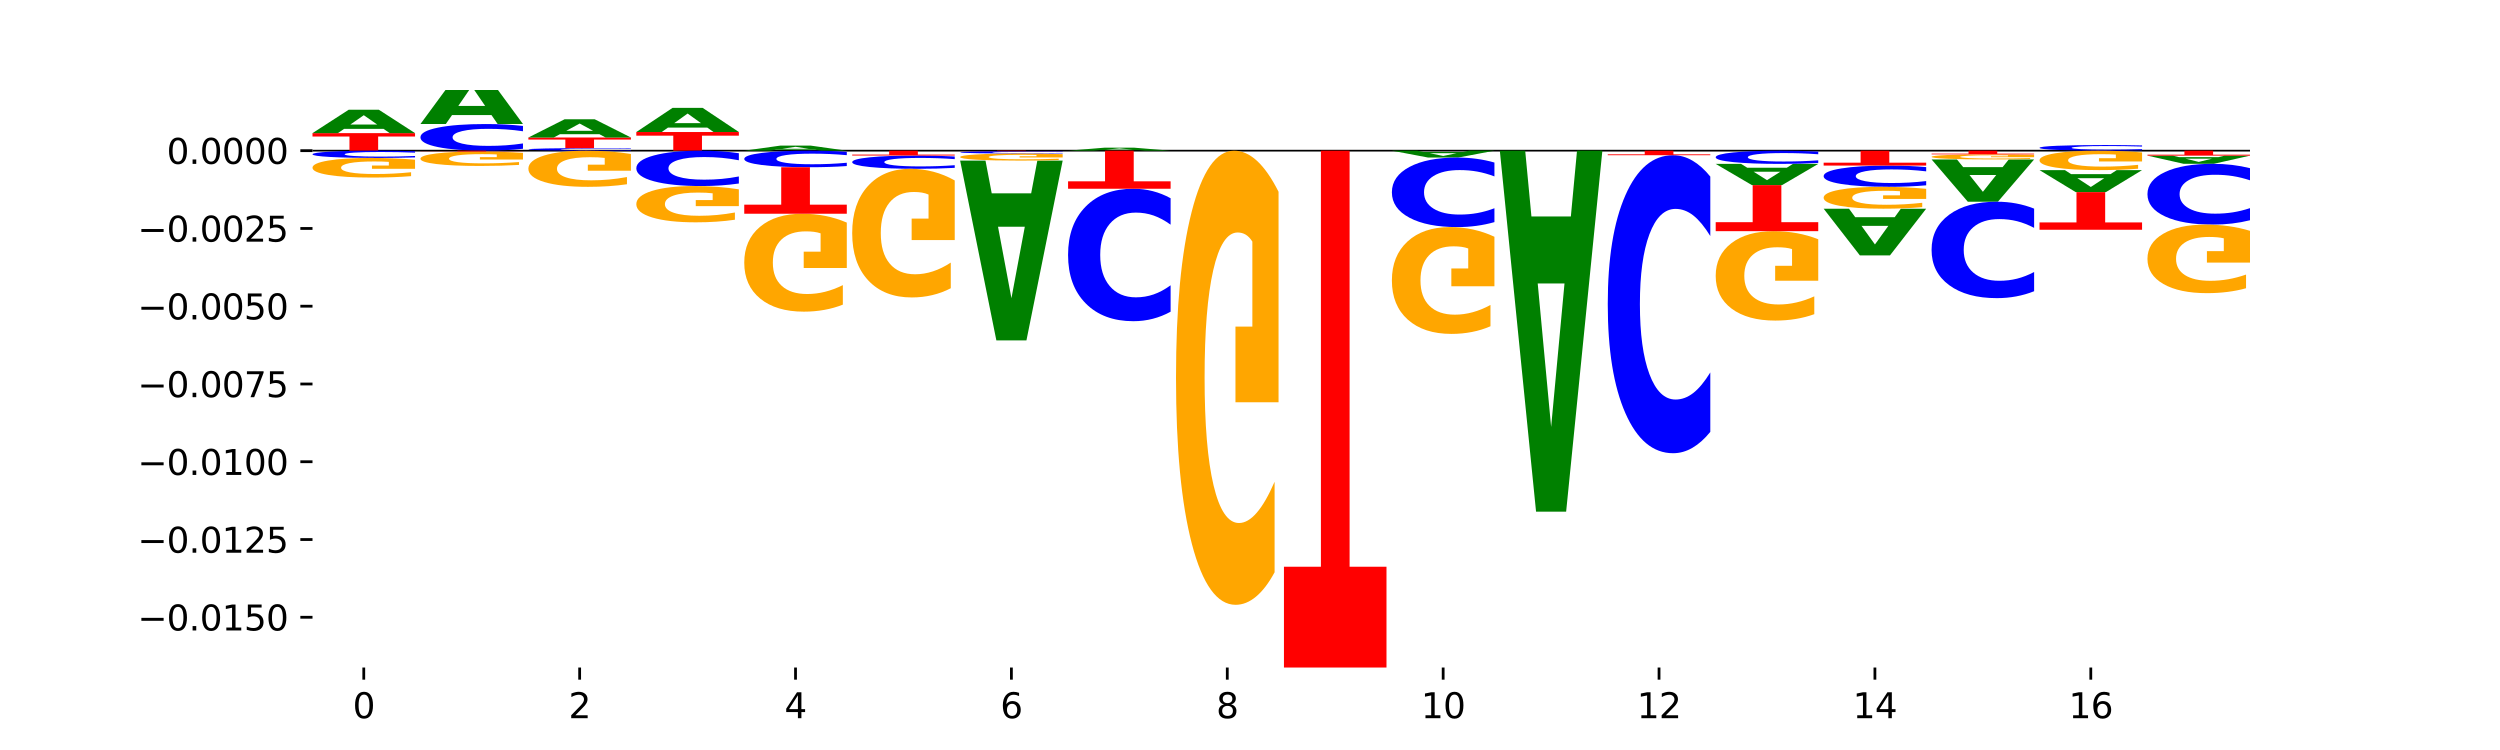 <?xml version="1.0" encoding="utf-8" standalone="no"?>
<!DOCTYPE svg PUBLIC "-//W3C//DTD SVG 1.1//EN"
  "http://www.w3.org/Graphics/SVG/1.1/DTD/svg11.dtd">
<svg xmlns:xlink="http://www.w3.org/1999/xlink" width="720pt" height="216pt" viewBox="0 0 720 216" xmlns="http://www.w3.org/2000/svg" version="1.1">
 <defs>
  <style type="text/css">*{stroke-linejoin: round; stroke-linecap: butt}</style>
 </defs>
 <g id="figure_1">
  <g id="patch_1">
   <path d="M 0 216 
L 720 216 
L 720 0 
L 0 0 
z
" style="fill: #ffffff"/>
  </g>
  <g id="axes_1">
   <g id="patch_2">
    <path d="M 90 192.24 
L 648 192.24 
L 648 25.92 
L 90 25.92 
z
" style="fill: #ffffff"/>
   </g>
   <g id="line2d_1">
    <path d="M 90 43.397 
L 648 43.397 
" clip-path="url(#p823f6665b6)" style="fill: none; stroke: #000000; stroke-width: 0.5; stroke-linecap: square"/>
   </g>
   <g id="patch_3">
    <path d="M 90 38.339 
L 119.532 38.339 
L 119.532 39.326 
L 108.907 39.326 
L 108.907 43.397 
L 100.645 43.397 
L 100.645 39.326 
L 90 39.326 
L 90 38.339 
z
" clip-path="url(#p823f6665b6)" style="fill: #ff0000"/>
   </g>
   <g id="patch_4">
    <path d="M 110.457 37.111 
L 99.099 37.111 
L 97.306 38.339 
L 90 38.339 
L 100.434 31.598 
L 109.098 31.598 
L 119.532 38.339 
L 112.232 38.339 
L 110.457 37.111 
z
M 100.911 35.86 
L 108.627 35.86 
L 104.775 33.179 
L 100.911 35.86 
z
" clip-path="url(#p823f6665b6)" style="fill: #008000"/>
   </g>
   <g id="patch_5">
    <path d="M 150.618 42.847 
Q 148.148 43.12 145.477 43.258 
Q 142.806 43.397 139.896 43.397 
Q 131.221 43.397 126.153 42.363 
Q 121.086 41.33 121.086 39.562 
Q 121.086 37.787 126.153 36.755 
Q 131.221 35.721 139.896 35.721 
Q 142.806 35.721 145.477 35.861 
Q 148.148 35.999 150.618 36.272 
L 150.618 37.802 
Q 148.126 37.44 145.708 37.272 
Q 143.289 37.104 140.618 37.104 
Q 135.826 37.104 133.081 37.759 
Q 130.343 38.412 130.343 39.562 
Q 130.343 40.707 133.081 41.361 
Q 135.826 42.015 140.618 42.015 
Q 143.289 42.015 145.708 41.847 
Q 148.126 41.677 150.618 41.315 
L 150.618 42.847 
z
" clip-path="url(#p823f6665b6)" style="fill: #0000ff"/>
   </g>
   <g id="patch_6">
    <path d="M 141.543 33.135 
L 130.186 33.135 
L 128.392 35.721 
L 121.086 35.721 
L 131.52 21.523 
L 140.185 21.523 
L 150.618 35.721 
L 143.318 35.721 
L 141.543 33.135 
z
M 131.997 30.5 
L 139.714 30.5 
L 135.861 24.852 
L 131.997 30.5 
z
" clip-path="url(#p823f6665b6)" style="fill: #008000"/>
   </g>
   <g id="patch_7">
    <path d="M 181.705 43.344 
Q 179.234 43.371 176.563 43.384 
Q 173.892 43.397 170.983 43.397 
Q 162.307 43.397 157.24 43.298 
Q 152.173 43.199 152.173 43.029 
Q 152.173 42.859 157.24 42.76 
Q 162.307 42.661 170.983 42.661 
Q 173.892 42.661 176.563 42.674 
Q 179.234 42.687 181.705 42.714 
L 181.705 42.86 
Q 179.212 42.826 176.794 42.81 
Q 174.376 42.793 171.704 42.793 
Q 166.913 42.793 164.167 42.856 
Q 161.429 42.919 161.429 43.029 
Q 161.429 43.139 164.167 43.202 
Q 166.913 43.265 171.704 43.265 
Q 174.376 43.265 176.794 43.248 
Q 179.212 43.232 181.705 43.197 
L 181.705 43.344 
z
" clip-path="url(#p823f6665b6)" style="fill: #0000ff"/>
   </g>
   <g id="patch_8">
    <path d="M 152.173 39.602 
L 181.705 39.602 
L 181.705 40.199 
L 171.08 40.199 
L 171.08 42.661 
L 162.818 42.661 
L 162.818 40.199 
L 152.173 40.199 
L 152.173 39.602 
z
" clip-path="url(#p823f6665b6)" style="fill: #ff0000"/>
   </g>
   <g id="patch_9">
    <path d="M 172.63 38.645 
L 161.272 38.645 
L 159.479 39.602 
L 152.173 39.602 
L 162.606 34.348 
L 171.271 34.348 
L 181.705 39.602 
L 174.405 39.602 
L 172.63 38.645 
z
M 163.083 37.67 
L 170.8 37.67 
L 166.948 35.58 
L 163.083 37.67 
z
" clip-path="url(#p823f6665b6)" style="fill: #008000"/>
   </g>
   <g id="patch_10">
    <path d="M 183.259 38.025 
L 212.791 38.025 
L 212.791 39.073 
L 202.166 39.073 
L 202.166 43.397 
L 193.904 43.397 
L 193.904 39.073 
L 183.259 39.073 
L 183.259 38.025 
z
" clip-path="url(#p823f6665b6)" style="fill: #ff0000"/>
   </g>
   <g id="patch_11">
    <path d="M 203.716 36.758 
L 192.358 36.758 
L 190.565 38.025 
L 183.259 38.025 
L 193.693 31.067 
L 202.357 31.067 
L 212.791 38.025 
L 205.491 38.025 
L 203.716 36.758 
z
M 194.17 35.466 
L 201.886 35.466 
L 198.034 32.698 
L 194.17 35.466 
z
" clip-path="url(#p823f6665b6)" style="fill: #008000"/>
   </g>
   <g id="patch_12">
    <path d="M 234.802 43.13 
L 223.445 43.13 
L 221.651 43.397 
L 214.345 43.397 
L 224.779 41.931 
L 233.444 41.931 
L 243.877 43.397 
L 236.577 43.397 
L 234.802 43.13 
z
M 225.256 42.858 
L 232.973 42.858 
L 229.12 42.275 
L 225.256 42.858 
z
" clip-path="url(#p823f6665b6)" style="fill: #008000"/>
   </g>
   <g id="patch_13">
    <path d="M 328.061 43.24 
L 316.704 43.24 
L 314.91 43.397 
L 307.604 43.397 
L 318.038 42.536 
L 326.703 42.536 
L 337.136 43.397 
L 329.837 43.397 
L 328.061 43.24 
z
M 318.515 43.081 
L 326.232 43.081 
L 322.38 42.738 
L 318.515 43.081 
z
" clip-path="url(#p823f6665b6)" style="fill: #008000"/>
   </g>
   <g id="patch_14">
    <path d="M 616.914 43.28 
Q 614.443 43.338 611.772 43.368 
Q 609.101 43.397 606.192 43.397 
Q 597.516 43.397 592.449 43.177 
Q 587.382 42.957 587.382 42.581 
Q 587.382 42.204 592.449 41.984 
Q 597.516 41.764 606.192 41.764 
Q 609.101 41.764 611.772 41.794 
Q 614.443 41.823 616.914 41.881 
L 616.914 42.207 
Q 614.421 42.13 612.003 42.094 
Q 609.585 42.058 606.913 42.058 
Q 602.122 42.058 599.376 42.197 
Q 596.638 42.336 596.638 42.581 
Q 596.638 42.825 599.376 42.964 
Q 602.122 43.103 606.913 43.103 
Q 609.585 43.103 612.003 43.067 
Q 614.421 43.031 616.914 42.954 
L 616.914 43.28 
z
" clip-path="url(#p823f6665b6)" style="fill: #0000ff"/>
   </g>
   <g id="patch_15">
    <path d="M 119.532 43.547 
Q 117.062 43.473 114.391 43.435 
Q 111.719 43.397 108.81 43.397 
Q 100.134 43.397 95.067 43.679 
Q 90 43.96 90 44.441 
Q 90 44.924 95.067 45.205 
Q 100.134 45.486 108.81 45.486 
Q 111.719 45.486 114.391 45.448 
Q 117.062 45.411 119.532 45.337 
L 119.532 44.92 
Q 117.039 45.019 114.621 45.064 
Q 112.203 45.11 109.532 45.11 
Q 104.74 45.11 101.994 44.932 
Q 99.256 44.754 99.256 44.441 
Q 99.256 44.13 101.994 43.951 
Q 104.74 43.774 109.532 43.774 
Q 112.203 43.774 114.621 43.819 
Q 117.039 43.865 119.532 43.964 
L 119.532 43.547 
z
" clip-path="url(#p823f6665b6)" style="fill: #0000ff"/>
   </g>
   <g id="patch_16">
    <path d="M 119.532 45.998 
Q 116.554 45.742 113.35 45.614 
Q 110.147 45.486 106.732 45.486 
Q 99.014 45.486 94.507 46.247 
Q 90 47.008 90 48.31 
Q 90 49.627 94.587 50.382 
Q 99.18 51.137 107.169 51.137 
Q 110.246 51.137 113.066 51.034 
Q 115.892 50.933 118.394 50.732 
L 118.394 49.606 
Q 115.812 49.864 113.258 49.991 
Q 110.703 50.119 108.135 50.119 
Q 103.383 50.119 100.808 49.65 
Q 98.233 49.182 98.233 48.31 
Q 98.233 47.446 100.715 46.975 
Q 103.197 46.504 107.764 46.504 
Q 109.009 46.504 110.074 46.531 
Q 111.14 46.559 111.987 46.617 
L 111.987 47.675 
L 107.122 47.675 
L 107.122 48.617 
L 119.532 48.617 
L 119.532 45.998 
z
" clip-path="url(#p823f6665b6)" style="fill: #ffa600"/>
   </g>
   <g id="patch_17">
    <path d="M 150.618 44.025 
Q 147.64 43.837 144.437 43.743 
Q 141.233 43.65 137.818 43.65 
Q 130.101 43.65 125.594 44.208 
Q 121.086 44.766 121.086 45.721 
Q 121.086 46.686 125.673 47.24 
Q 130.266 47.794 138.255 47.794 
Q 141.333 47.794 144.152 47.719 
Q 146.978 47.644 149.48 47.497 
L 149.48 46.671 
Q 146.899 46.86 144.344 46.953 
Q 141.789 47.047 139.221 47.047 
Q 134.469 47.047 131.894 46.703 
Q 129.32 46.36 129.32 45.721 
Q 129.32 45.087 131.802 44.741 
Q 134.284 44.396 138.851 44.396 
Q 140.095 44.396 141.16 44.416 
Q 142.226 44.436 143.073 44.479 
L 143.073 45.255 
L 138.209 45.255 
L 138.209 45.946 
L 150.618 45.946 
L 150.618 44.025 
z
" clip-path="url(#p823f6665b6)" style="fill: #ffa600"/>
   </g>
   <g id="patch_18">
    <path d="M 121.086 43.65 
L 150.618 43.65 
L 150.618 43.6 
L 139.994 43.6 
L 139.994 43.397 
L 131.732 43.397 
L 131.732 43.6 
L 121.086 43.6 
L 121.086 43.65 
z
" clip-path="url(#p823f6665b6)" style="fill: #ff0000"/>
   </g>
   <g id="patch_19">
    <path d="M 181.705 44.339 
Q 178.726 43.868 175.523 43.632 
Q 172.32 43.397 168.904 43.397 
Q 161.187 43.397 156.68 44.8 
Q 152.173 46.202 152.173 48.601 
Q 152.173 51.027 156.759 52.419 
Q 161.353 53.811 169.341 53.811 
Q 172.419 53.811 175.238 53.622 
Q 178.065 53.435 180.566 53.065 
L 180.566 50.989 
Q 177.985 51.464 175.43 51.699 
Q 172.876 51.935 170.308 51.935 
Q 165.555 51.935 162.981 51.071 
Q 160.406 50.208 160.406 48.601 
Q 160.406 47.009 162.888 46.14 
Q 165.37 45.273 169.937 45.273 
Q 171.181 45.273 172.247 45.323 
Q 173.312 45.374 174.16 45.482 
L 174.16 47.431 
L 169.295 47.431 
L 169.295 49.167 
L 181.705 49.167 
L 181.705 44.339 
z
" clip-path="url(#p823f6665b6)" style="fill: #ffa600"/>
   </g>
   <g id="patch_20">
    <path d="M 212.791 44.127 
Q 210.321 43.765 207.65 43.582 
Q 204.978 43.397 202.069 43.397 
Q 193.393 43.397 188.326 44.769 
Q 183.259 46.14 183.259 48.486 
Q 183.259 50.839 188.326 52.209 
Q 193.393 53.58 202.069 53.58 
Q 204.978 53.58 207.65 53.395 
Q 210.321 53.212 212.791 52.85 
L 212.791 50.82 
Q 210.298 51.3 207.88 51.523 
Q 205.462 51.746 202.791 51.746 
Q 197.999 51.746 195.253 50.877 
Q 192.515 50.011 192.515 48.486 
Q 192.515 46.967 195.253 46.098 
Q 197.999 45.232 202.791 45.232 
Q 205.462 45.232 207.88 45.454 
Q 210.298 45.68 212.791 46.159 
L 212.791 44.127 
z
" clip-path="url(#p823f6665b6)" style="fill: #0000ff"/>
   </g>
   <g id="patch_21">
    <path d="M 212.791 54.526 
Q 209.813 54.053 206.609 53.816 
Q 203.406 53.58 199.991 53.58 
Q 192.274 53.58 187.766 54.988 
Q 183.259 56.395 183.259 58.802 
Q 183.259 61.237 187.846 62.634 
Q 192.439 64.031 200.428 64.031 
Q 203.505 64.031 206.325 63.841 
Q 209.151 63.653 211.653 63.282 
L 211.653 61.199 
Q 209.071 61.676 206.517 61.911 
Q 203.962 62.148 201.394 62.148 
Q 196.642 62.148 194.067 61.281 
Q 191.493 60.415 191.493 58.802 
Q 191.493 57.205 193.975 56.333 
Q 196.456 55.463 201.023 55.463 
Q 202.268 55.463 203.333 55.512 
Q 204.399 55.564 205.246 55.672 
L 205.246 57.628 
L 200.381 57.628 
L 200.381 59.37 
L 212.791 59.37 
L 212.791 54.526 
z
" clip-path="url(#p823f6665b6)" style="fill: #ffa600"/>
   </g>
   <g id="patch_22">
    <path d="M 243.877 43.739 
Q 241.407 43.57 238.736 43.484 
Q 236.065 43.397 233.155 43.397 
Q 224.48 43.397 219.413 44.039 
Q 214.345 44.682 214.345 45.78 
Q 214.345 46.882 219.413 47.523 
Q 224.48 48.165 233.155 48.165 
Q 236.065 48.165 238.736 48.078 
Q 241.407 47.993 243.877 47.823 
L 243.877 46.873 
Q 241.385 47.097 238.967 47.202 
Q 236.548 47.306 233.877 47.306 
Q 229.085 47.306 226.34 46.899 
Q 223.602 46.494 223.602 45.78 
Q 223.602 45.069 226.34 44.662 
Q 229.085 44.256 233.877 44.256 
Q 236.548 44.256 238.967 44.36 
Q 241.385 44.466 243.877 44.69 
L 243.877 43.739 
z
" clip-path="url(#p823f6665b6)" style="fill: #0000ff"/>
   </g>
   <g id="patch_23">
    <path d="M 243.877 64.106 
Q 240.899 62.83 237.696 62.189 
Q 234.492 61.554 231.077 61.554 
Q 223.36 61.554 218.853 65.352 
Q 214.345 69.151 214.345 75.647 
Q 214.345 82.218 218.932 85.988 
Q 223.525 89.757 231.514 89.757 
Q 234.592 89.757 237.411 89.244 
Q 240.237 88.737 242.739 87.735 
L 242.739 82.113 
Q 240.158 83.401 237.603 84.036 
Q 235.048 84.677 232.48 84.677 
Q 227.728 84.677 225.154 82.335 
Q 222.579 79.999 222.579 75.647 
Q 222.579 71.335 225.061 68.982 
Q 227.543 66.634 232.11 66.634 
Q 233.354 66.634 234.42 66.768 
Q 235.485 66.908 236.332 67.199 
L 236.332 72.477 
L 231.468 72.477 
L 231.468 77.179 
L 243.877 77.179 
L 243.877 64.106 
z
" clip-path="url(#p823f6665b6)" style="fill: #ffa600"/>
   </g>
   <g id="patch_24">
    <path d="M 214.345 61.554 
L 243.877 61.554 
L 243.877 58.943 
L 233.253 58.943 
L 233.253 48.165 
L 224.991 48.165 
L 224.991 58.943 
L 214.345 58.943 
L 214.345 61.554 
z
" clip-path="url(#p823f6665b6)" style="fill: #ff0000"/>
   </g>
   <g id="patch_25">
    <path d="M 274.964 45.067 
Q 272.493 44.931 269.822 44.863 
Q 267.151 44.793 264.242 44.793 
Q 255.566 44.793 250.499 45.308 
Q 245.432 45.823 245.432 46.704 
Q 245.432 47.587 250.499 48.101 
Q 255.566 48.616 264.242 48.616 
Q 267.151 48.616 269.822 48.547 
Q 272.493 48.478 274.964 48.342 
L 274.964 47.58 
Q 272.471 47.76 270.053 47.844 
Q 267.635 47.928 264.964 47.928 
Q 260.172 47.928 257.426 47.602 
Q 254.688 47.276 254.688 46.704 
Q 254.688 46.133 257.426 45.807 
Q 260.172 45.482 264.964 45.482 
Q 267.635 45.482 270.053 45.566 
Q 272.471 45.65 274.964 45.83 
L 274.964 45.067 
z
" clip-path="url(#p823f6665b6)" style="fill: #0000ff"/>
   </g>
   <g id="patch_26">
    <path d="M 274.964 51.969 
Q 271.985 50.292 268.782 49.451 
Q 265.579 48.616 262.163 48.616 
Q 254.446 48.616 249.939 53.606 
Q 245.432 58.596 245.432 67.13 
Q 245.432 75.763 250.018 80.714 
Q 254.612 85.666 262.6 85.666 
Q 265.678 85.666 268.497 84.992 
Q 271.324 84.327 273.825 83.01 
L 273.825 75.625 
Q 271.244 77.316 268.689 78.15 
Q 266.135 78.992 263.567 78.992 
Q 258.814 78.992 256.24 75.916 
Q 253.665 72.847 253.665 67.13 
Q 253.665 61.466 256.147 58.374 
Q 258.629 55.29 263.196 55.29 
Q 264.44 55.29 265.506 55.466 
Q 266.571 55.65 267.419 56.032 
L 267.419 62.966 
L 262.554 62.966 
L 262.554 69.142 
L 274.964 69.142 
L 274.964 51.969 
z
" clip-path="url(#p823f6665b6)" style="fill: #ffa600"/>
   </g>
   <g id="patch_27">
    <path d="M 245.432 44.793 
L 274.964 44.793 
L 274.964 44.521 
L 264.339 44.521 
L 264.339 43.397 
L 256.077 43.397 
L 256.077 44.521 
L 245.432 44.521 
L 245.432 44.793 
z
" clip-path="url(#p823f6665b6)" style="fill: #ff0000"/>
   </g>
   <g id="patch_28">
    <path d="M 296.975 55.687 
L 285.617 55.687 
L 283.824 46.255 
L 276.518 46.255 
L 286.952 98.032 
L 295.616 98.032 
L 306.05 46.255 
L 298.75 46.255 
L 296.975 55.687 
z
M 287.429 65.297 
L 295.145 65.297 
L 291.293 85.892 
L 287.429 65.297 
z
" clip-path="url(#p823f6665b6)" style="fill: #008000"/>
   </g>
   <g id="patch_29">
    <path d="M 306.05 43.591 
Q 303.58 43.567 300.909 43.555 
Q 298.237 43.542 295.328 43.542 
Q 286.652 43.542 281.585 43.633 
Q 276.518 43.725 276.518 43.881 
Q 276.518 44.037 281.585 44.128 
Q 286.652 44.22 295.328 44.22 
Q 298.237 44.22 300.909 44.207 
Q 303.58 44.195 306.05 44.171 
L 306.05 44.036 
Q 303.558 44.068 301.139 44.083 
Q 298.721 44.098 296.05 44.098 
Q 291.258 44.098 288.512 44.04 
Q 285.774 43.982 285.774 43.881 
Q 285.774 43.78 288.512 43.722 
Q 291.258 43.664 296.05 43.664 
Q 298.721 43.664 301.139 43.679 
Q 303.558 43.694 306.05 43.726 
L 306.05 43.591 
z
" clip-path="url(#p823f6665b6)" style="fill: #0000ff"/>
   </g>
   <g id="patch_30">
    <path d="M 306.05 44.404 
Q 303.072 44.312 299.868 44.266 
Q 296.665 44.22 293.25 44.22 
Q 285.533 44.22 281.025 44.494 
Q 276.518 44.768 276.518 45.237 
Q 276.518 45.711 281.105 45.983 
Q 285.698 46.255 293.687 46.255 
Q 296.764 46.255 299.584 46.218 
Q 302.41 46.181 304.912 46.109 
L 304.912 45.703 
Q 302.331 45.796 299.776 45.842 
Q 297.221 45.888 294.653 45.888 
Q 289.901 45.888 287.326 45.719 
Q 284.752 45.551 284.752 45.237 
Q 284.752 44.926 287.234 44.756 
Q 289.716 44.586 294.282 44.586 
Q 295.527 44.586 296.592 44.596 
Q 297.658 44.606 298.505 44.627 
L 298.505 45.008 
L 293.64 45.008 
L 293.64 45.347 
L 306.05 45.347 
L 306.05 44.404 
z
" clip-path="url(#p823f6665b6)" style="fill: #ffa600"/>
   </g>
   <g id="patch_31">
    <path d="M 276.518 43.542 
L 306.05 43.542 
L 306.05 43.514 
L 295.425 43.514 
L 295.425 43.397 
L 287.163 43.397 
L 287.163 43.514 
L 276.518 43.514 
L 276.518 43.542 
z
" clip-path="url(#p823f6665b6)" style="fill: #ff0000"/>
   </g>
   <g id="patch_32">
    <path d="M 337.136 57.093 
Q 334.666 55.738 331.995 55.052 
Q 329.324 54.359 326.414 54.359 
Q 317.739 54.359 312.672 59.497 
Q 307.604 64.634 307.604 73.42 
Q 307.604 82.238 312.672 87.368 
Q 317.739 92.506 326.414 92.506 
Q 329.324 92.506 331.995 91.812 
Q 334.666 91.127 337.136 89.771 
L 337.136 82.167 
Q 334.644 83.964 332.226 84.799 
Q 329.807 85.634 327.136 85.634 
Q 322.344 85.634 319.599 82.38 
Q 316.861 79.133 316.861 73.42 
Q 316.861 67.731 319.599 64.477 
Q 322.344 61.23 327.136 61.23 
Q 329.807 61.23 332.226 62.065 
Q 334.644 62.909 337.136 64.705 
L 337.136 57.093 
z
" clip-path="url(#p823f6665b6)" style="fill: #0000ff"/>
   </g>
   <g id="patch_33">
    <path d="M 307.604 54.359 
L 337.136 54.359 
L 337.136 52.221 
L 326.512 52.221 
L 326.512 43.397 
L 318.25 43.397 
L 318.25 52.221 
L 307.604 52.221 
L 307.604 54.359 
z
" clip-path="url(#p823f6665b6)" style="fill: #ff0000"/>
   </g>
   <g id="patch_34">
    <path d="M 368.223 55.231 
Q 365.244 49.314 362.041 46.342 
Q 358.838 43.397 355.423 43.397 
Q 347.705 43.397 343.198 61.012 
Q 338.691 78.627 338.691 108.751 
Q 338.691 139.227 343.277 156.707 
Q 347.871 174.187 355.859 174.187 
Q 358.937 174.187 361.757 171.809 
Q 364.583 169.459 367.084 164.812 
L 367.084 138.74 
Q 364.503 144.711 361.948 147.656 
Q 359.394 150.628 356.826 150.628 
Q 352.074 150.628 349.499 139.767 
Q 346.924 128.933 346.924 108.751 
Q 346.924 88.759 349.406 77.844 
Q 351.888 66.956 356.455 66.956 
Q 357.699 66.956 358.765 67.577 
Q 359.831 68.226 360.678 69.577 
L 360.678 94.054 
L 355.813 94.054 
L 355.813 115.857 
L 368.223 115.857 
L 368.223 55.231 
z
" clip-path="url(#p823f6665b6)" style="fill: #ffa600"/>
   </g>
   <g id="patch_35">
    <path d="M 369.777 192.24 
L 399.309 192.24 
L 399.309 163.212 
L 388.685 163.212 
L 388.685 43.397 
L 380.422 43.397 
L 380.422 163.212 
L 369.777 163.212 
L 369.777 192.24 
z
" clip-path="url(#p823f6665b6)" style="fill: #ff0000"/>
   </g>
   <g id="patch_36">
    <path d="M 421.32 43.758 
L 409.963 43.758 
L 408.17 43.397 
L 400.864 43.397 
L 411.297 45.375 
L 419.962 45.375 
L 430.396 43.397 
L 423.096 43.397 
L 421.32 43.758 
z
M 411.774 44.125 
L 419.491 44.125 
L 415.639 44.912 
L 411.774 44.125 
z
" clip-path="url(#p823f6665b6)" style="fill: #008000"/>
   </g>
   <g id="patch_37">
    <path d="M 430.396 46.811 
Q 427.925 46.099 425.254 45.74 
Q 422.583 45.375 419.674 45.375 
Q 410.998 45.375 405.931 48.073 
Q 400.864 50.77 400.864 55.383 
Q 400.864 60.012 405.931 62.705 
Q 410.998 65.402 419.674 65.402 
Q 422.583 65.402 425.254 65.038 
Q 427.925 64.678 430.396 63.967 
L 430.396 59.975 
Q 427.903 60.918 425.485 61.356 
Q 423.066 61.795 420.395 61.795 
Q 415.603 61.795 412.858 60.086 
Q 410.12 58.382 410.12 55.383 
Q 410.12 52.396 412.858 50.687 
Q 415.603 48.983 420.395 48.983 
Q 423.066 48.983 425.485 49.421 
Q 427.903 49.864 430.396 50.807 
L 430.396 46.811 
z
" clip-path="url(#p823f6665b6)" style="fill: #0000ff"/>
   </g>
   <g id="patch_38">
    <path d="M 430.396 68.186 
Q 427.417 66.794 424.214 66.095 
Q 421.01 65.402 417.595 65.402 
Q 409.878 65.402 405.371 69.546 
Q 400.864 73.689 400.864 80.775 
Q 400.864 87.943 405.45 92.055 
Q 410.043 96.166 418.032 96.166 
Q 421.11 96.166 423.929 95.607 
Q 426.755 95.054 429.257 93.961 
L 429.257 87.829 
Q 426.676 89.233 424.121 89.926 
Q 421.566 90.625 418.998 90.625 
Q 414.246 90.625 411.672 88.07 
Q 409.097 85.522 409.097 80.775 
Q 409.097 76.072 411.579 73.505 
Q 414.061 70.944 418.628 70.944 
Q 419.872 70.944 420.938 71.09 
Q 422.003 71.242 422.85 71.56 
L 422.85 77.318 
L 417.986 77.318 
L 417.986 82.446 
L 430.396 82.446 
L 430.396 68.186 
z
" clip-path="url(#p823f6665b6)" style="fill: #ffa600"/>
   </g>
   <g id="patch_39">
    <path d="M 452.407 62.335 
L 441.049 62.335 
L 439.256 43.397 
L 431.95 43.397 
L 442.384 147.356 
L 451.048 147.356 
L 461.482 43.397 
L 454.182 43.397 
L 452.407 62.335 
z
M 442.861 81.63 
L 450.577 81.63 
L 446.725 122.982 
L 442.861 81.63 
z
" clip-path="url(#p823f6665b6)" style="fill: #008000"/>
   </g>
   <g id="patch_40">
    <path d="M 492.568 50.853 
Q 490.098 47.803 487.427 46.261 
Q 484.756 44.701 481.846 44.701 
Q 473.17 44.701 468.103 56.26 
Q 463.036 67.82 463.036 87.588 
Q 463.036 107.427 468.103 118.969 
Q 473.17 130.528 481.846 130.528 
Q 484.756 130.528 487.427 128.968 
Q 490.098 127.425 492.568 124.376 
L 492.568 107.267 
Q 490.076 111.31 487.657 113.189 
Q 485.239 115.068 482.568 115.068 
Q 477.776 115.068 475.031 107.746 
Q 472.292 100.441 472.292 87.588 
Q 472.292 74.787 475.031 67.465 
Q 477.776 60.161 482.568 60.161 
Q 485.239 60.161 487.657 62.04 
Q 490.076 63.937 492.568 67.979 
L 492.568 50.853 
z
" clip-path="url(#p823f6665b6)" style="fill: #0000ff"/>
   </g>
   <g id="patch_41">
    <path d="M 463.036 44.701 
L 492.568 44.701 
L 492.568 44.447 
L 481.944 44.447 
L 481.944 43.397 
L 473.681 43.397 
L 473.681 44.447 
L 463.036 44.447 
L 463.036 44.701 
z
" clip-path="url(#p823f6665b6)" style="fill: #ff0000"/>
   </g>
   <g id="patch_42">
    <path d="M 514.579 48.317 
L 503.222 48.317 
L 501.429 47.203 
L 494.123 47.203 
L 504.556 53.318 
L 513.221 53.318 
L 523.655 47.203 
L 516.355 47.203 
L 514.579 48.317 
z
M 505.033 49.452 
L 512.75 49.452 
L 508.898 51.884 
L 505.033 49.452 
z
" clip-path="url(#p823f6665b6)" style="fill: #008000"/>
   </g>
   <g id="patch_43">
    <path d="M 523.655 43.67 
Q 521.184 43.535 518.513 43.466 
Q 515.842 43.397 512.933 43.397 
Q 504.257 43.397 499.19 43.91 
Q 494.123 44.422 494.123 45.299 
Q 494.123 46.179 499.19 46.69 
Q 504.257 47.203 512.933 47.203 
Q 515.842 47.203 518.513 47.134 
Q 521.184 47.065 523.655 46.93 
L 523.655 46.172 
Q 521.162 46.351 518.744 46.434 
Q 516.326 46.517 513.654 46.517 
Q 508.863 46.517 506.117 46.193 
Q 503.379 45.869 503.379 45.299 
Q 503.379 44.731 506.117 44.407 
Q 508.863 44.083 513.654 44.083 
Q 516.326 44.083 518.744 44.166 
Q 521.162 44.25 523.655 44.429 
L 523.655 43.67 
z
" clip-path="url(#p823f6665b6)" style="fill: #0000ff"/>
   </g>
   <g id="patch_44">
    <path d="M 523.655 68.905 
Q 520.676 67.74 517.473 67.155 
Q 514.269 66.575 510.854 66.575 
Q 503.137 66.575 498.63 70.043 
Q 494.123 73.512 494.123 79.444 
Q 494.123 85.445 498.709 88.887 
Q 503.303 92.328 511.291 92.328 
Q 514.369 92.328 517.188 91.86 
Q 520.014 91.397 522.516 90.482 
L 522.516 85.349 
Q 519.935 86.524 517.38 87.104 
Q 514.825 87.69 512.257 87.69 
Q 507.505 87.69 504.931 85.551 
Q 502.356 83.418 502.356 79.444 
Q 502.356 75.507 504.838 73.358 
Q 507.32 71.214 511.887 71.214 
Q 513.131 71.214 514.197 71.336 
Q 515.262 71.464 516.109 71.73 
L 516.109 76.55 
L 511.245 76.55 
L 511.245 80.843 
L 523.655 80.843 
L 523.655 68.905 
z
" clip-path="url(#p823f6665b6)" style="fill: #ffa600"/>
   </g>
   <g id="patch_45">
    <path d="M 494.123 66.575 
L 523.655 66.575 
L 523.655 63.989 
L 513.03 63.989 
L 513.03 53.318 
L 504.768 53.318 
L 504.768 63.989 
L 494.123 63.989 
L 494.123 66.575 
z
" clip-path="url(#p823f6665b6)" style="fill: #ff0000"/>
   </g>
   <g id="patch_46">
    <path d="M 545.666 62.559 
L 534.308 62.559 
L 532.515 60.109 
L 525.209 60.109 
L 535.643 73.556 
L 544.307 73.556 
L 554.741 60.109 
L 547.441 60.109 
L 545.666 62.559 
z
M 536.12 65.054 
L 543.836 65.054 
L 539.984 70.403 
L 536.12 65.054 
z
" clip-path="url(#p823f6665b6)" style="fill: #008000"/>
   </g>
   <g id="patch_47">
    <path d="M 554.741 48.127 
Q 552.271 47.909 549.599 47.799 
Q 546.928 47.688 544.019 47.688 
Q 535.343 47.688 530.276 48.513 
Q 525.209 49.337 525.209 50.747 
Q 525.209 52.163 530.276 52.986 
Q 535.343 53.811 544.019 53.811 
Q 546.928 53.811 549.599 53.699 
Q 552.271 53.589 554.741 53.372 
L 554.741 52.151 
Q 552.248 52.44 549.83 52.574 
Q 547.412 52.708 544.741 52.708 
Q 539.949 52.708 537.203 52.185 
Q 534.465 51.664 534.465 50.747 
Q 534.465 49.834 537.203 49.312 
Q 539.949 48.791 544.741 48.791 
Q 547.412 48.791 549.83 48.925 
Q 552.248 49.06 554.741 49.349 
L 554.741 48.127 
z
" clip-path="url(#p823f6665b6)" style="fill: #0000ff"/>
   </g>
   <g id="patch_48">
    <path d="M 554.741 54.381 
Q 551.763 54.096 548.559 53.952 
Q 545.356 53.811 541.941 53.811 
Q 534.223 53.811 529.716 54.659 
Q 525.209 55.507 525.209 56.958 
Q 525.209 58.425 529.796 59.267 
Q 534.389 60.109 542.377 60.109 
Q 545.455 60.109 548.275 59.994 
Q 551.101 59.881 553.603 59.657 
L 553.603 58.402 
Q 551.021 58.69 548.467 58.831 
Q 545.912 58.974 543.344 58.974 
Q 538.592 58.974 536.017 58.451 
Q 533.442 57.93 533.442 56.958 
Q 533.442 55.995 535.924 55.469 
Q 538.406 54.945 542.973 54.945 
Q 544.217 54.945 545.283 54.975 
Q 546.349 55.006 547.196 55.071 
L 547.196 56.25 
L 542.331 56.25 
L 542.331 57.3 
L 554.741 57.3 
L 554.741 54.381 
z
" clip-path="url(#p823f6665b6)" style="fill: #ffa600"/>
   </g>
   <g id="patch_49">
    <path d="M 525.209 47.688 
L 554.741 47.688 
L 554.741 46.851 
L 544.116 46.851 
L 544.116 43.397 
L 535.854 43.397 
L 535.854 46.851 
L 525.209 46.851 
L 525.209 47.688 
z
" clip-path="url(#p823f6665b6)" style="fill: #ff0000"/>
   </g>
   <g id="patch_50">
    <path d="M 576.752 48.136 
L 565.395 48.136 
L 563.601 45.917 
L 556.295 45.917 
L 566.729 58.096 
L 575.394 58.096 
L 585.827 45.917 
L 578.527 45.917 
L 576.752 48.136 
z
M 567.206 50.396 
L 574.923 50.396 
L 571.07 55.24 
L 567.206 50.396 
z
" clip-path="url(#p823f6665b6)" style="fill: #008000"/>
   </g>
   <g id="patch_51">
    <path d="M 585.827 60.086 
Q 583.357 59.1 580.686 58.601 
Q 578.015 58.096 575.105 58.096 
Q 566.429 58.096 561.362 61.836 
Q 556.295 65.575 556.295 71.971 
Q 556.295 78.39 561.362 82.124 
Q 566.429 85.864 575.105 85.864 
Q 578.015 85.864 580.686 85.359 
Q 583.357 84.86 585.827 83.873 
L 585.827 78.338 
Q 583.335 79.646 580.916 80.254 
Q 578.498 80.862 575.827 80.862 
Q 571.035 80.862 568.29 78.493 
Q 565.551 76.13 565.551 71.971 
Q 565.551 67.83 568.29 65.461 
Q 571.035 63.098 575.827 63.098 
Q 578.498 63.098 580.916 63.706 
Q 583.335 64.319 585.827 65.627 
L 585.827 60.086 
z
" clip-path="url(#p823f6665b6)" style="fill: #0000ff"/>
   </g>
   <g id="patch_52">
    <path d="M 585.827 44.584 
Q 582.849 44.518 579.646 44.485 
Q 576.442 44.452 573.027 44.452 
Q 565.31 44.452 560.803 44.649 
Q 556.295 44.846 556.295 45.184 
Q 556.295 45.525 560.882 45.721 
Q 565.475 45.917 573.464 45.917 
Q 576.541 45.917 579.361 45.891 
Q 582.187 45.864 584.689 45.812 
L 584.689 45.52 
Q 582.108 45.587 579.553 45.62 
Q 576.998 45.653 574.43 45.653 
Q 569.678 45.653 567.103 45.532 
Q 564.529 45.41 564.529 45.184 
Q 564.529 44.96 567.011 44.838 
Q 569.493 44.716 574.059 44.716 
Q 575.304 44.716 576.369 44.722 
Q 577.435 44.73 578.282 44.745 
L 578.282 45.019 
L 573.417 45.019 
L 573.417 45.264 
L 585.827 45.264 
L 585.827 44.584 
z
" clip-path="url(#p823f6665b6)" style="fill: #ffa600"/>
   </g>
   <g id="patch_53">
    <path d="M 556.295 44.452 
L 585.827 44.452 
L 585.827 44.246 
L 575.203 44.246 
L 575.203 43.397 
L 566.941 43.397 
L 566.941 44.246 
L 556.295 44.246 
L 556.295 44.452 
z
" clip-path="url(#p823f6665b6)" style="fill: #ff0000"/>
   </g>
   <g id="patch_54">
    <path d="M 607.838 50.148 
L 596.481 50.148 
L 594.688 48.992 
L 587.382 48.992 
L 597.815 55.338 
L 606.48 55.338 
L 616.914 48.992 
L 609.614 48.992 
L 607.838 50.148 
z
M 598.292 51.325 
L 606.009 51.325 
L 602.157 53.85 
L 598.292 51.325 
z
" clip-path="url(#p823f6665b6)" style="fill: #008000"/>
   </g>
   <g id="patch_55">
    <path d="M 616.914 43.903 
Q 613.935 43.65 610.732 43.523 
Q 607.529 43.397 604.113 43.397 
Q 596.396 43.397 591.889 44.151 
Q 587.382 44.904 587.382 46.193 
Q 587.382 47.496 591.968 48.244 
Q 596.562 48.992 604.55 48.992 
Q 607.628 48.992 610.447 48.89 
Q 613.273 48.789 615.775 48.591 
L 615.775 47.475 
Q 613.194 47.731 610.639 47.857 
Q 608.084 47.984 605.516 47.984 
Q 600.764 47.984 598.19 47.519 
Q 595.615 47.056 595.615 46.193 
Q 595.615 45.338 598.097 44.871 
Q 600.579 44.405 605.146 44.405 
Q 606.39 44.405 607.456 44.432 
Q 608.521 44.459 609.368 44.517 
L 609.368 45.564 
L 604.504 45.564 
L 604.504 46.497 
L 616.914 46.497 
L 616.914 43.903 
z
" clip-path="url(#p823f6665b6)" style="fill: #ffa600"/>
   </g>
   <g id="patch_56">
    <path d="M 587.382 66.17 
L 616.914 66.17 
L 616.914 64.058 
L 606.289 64.058 
L 606.289 55.338 
L 598.027 55.338 
L 598.027 64.058 
L 587.382 64.058 
L 587.382 66.17 
z
" clip-path="url(#p823f6665b6)" style="fill: #ff0000"/>
   </g>
   <g id="patch_57">
    <path d="M 638.925 45.254 
L 627.567 45.254 
L 625.774 44.825 
L 618.468 44.825 
L 628.902 47.18 
L 637.566 47.18 
L 648 44.825 
L 640.7 44.825 
L 638.925 45.254 
z
M 629.379 45.691 
L 637.095 45.691 
L 633.243 46.628 
L 629.379 45.691 
z
" clip-path="url(#p823f6665b6)" style="fill: #008000"/>
   </g>
   <g id="patch_58">
    <path d="M 648 48.435 
Q 645.53 47.813 642.858 47.498 
Q 640.187 47.18 637.278 47.18 
Q 628.602 47.18 623.535 49.538 
Q 618.468 51.896 618.468 55.928 
Q 618.468 59.975 623.535 62.329 
Q 628.602 64.687 637.278 64.687 
Q 640.187 64.687 642.858 64.369 
Q 645.53 64.054 648 63.432 
L 648 59.942 
Q 645.507 60.767 643.089 61.15 
Q 640.671 61.534 638 61.534 
Q 633.208 61.534 630.462 60.04 
Q 627.724 58.55 627.724 55.928 
Q 627.724 53.317 630.462 51.823 
Q 633.208 50.333 638 50.333 
Q 640.671 50.333 643.089 50.717 
Q 645.507 51.104 648 51.928 
L 648 48.435 
z
" clip-path="url(#p823f6665b6)" style="fill: #0000ff"/>
   </g>
   <g id="patch_59">
    <path d="M 648 66.473 
Q 645.022 65.58 641.818 65.132 
Q 638.615 64.687 635.2 64.687 
Q 627.482 64.687 622.975 67.346 
Q 618.468 70.005 618.468 74.552 
Q 618.468 79.152 623.055 81.791 
Q 627.648 84.429 635.637 84.429 
Q 638.714 84.429 641.534 84.07 
Q 644.36 83.716 646.862 83.014 
L 646.862 79.079 
Q 644.28 79.98 641.726 80.425 
Q 639.171 80.873 636.603 80.873 
Q 631.851 80.873 629.276 79.234 
Q 626.701 77.598 626.701 74.552 
Q 626.701 71.534 629.183 69.887 
Q 631.665 68.243 636.232 68.243 
Q 637.476 68.243 638.542 68.337 
Q 639.608 68.435 640.455 68.639 
L 640.455 72.334 
L 635.59 72.334 
L 635.59 75.625 
L 648 75.625 
L 648 66.473 
z
" clip-path="url(#p823f6665b6)" style="fill: #ffa600"/>
   </g>
   <g id="patch_60">
    <path d="M 618.468 44.825 
L 648 44.825 
L 648 44.546 
L 637.375 44.546 
L 637.375 43.397 
L 629.113 43.397 
L 629.113 44.546 
L 618.468 44.546 
L 618.468 44.825 
z
" clip-path="url(#p823f6665b6)" style="fill: #ff0000"/>
   </g>
   <g id="matplotlib.axis_1">
    <g id="xtick_1">
     <g id="line2d_2">
      <defs>
       <path id="m7396e06efe" d="M 0 0 
L 0 3.5 
" style="stroke: #000000; stroke-width: 0.8"/>
      </defs>
      <g>
       <use xlink:href="#m7396e06efe" x="104.766" y="192.24" style="stroke: #000000; stroke-width: 0.8"/>
      </g>
     </g>
     <g id="text_1">
      <!-- 0 -->
      <g transform="translate(101.585 206.838) scale(0.1 -0.1)">
       <defs>
        <path id="DejaVuSans-30" d="M 2034 4250 
Q 1547 4250 1301 3770 
Q 1056 3291 1056 2328 
Q 1056 1369 1301 889 
Q 1547 409 2034 409 
Q 2525 409 2770 889 
Q 3016 1369 3016 2328 
Q 3016 3291 2770 3770 
Q 2525 4250 2034 4250 
z
M 2034 4750 
Q 2819 4750 3233 4129 
Q 3647 3509 3647 2328 
Q 3647 1150 3233 529 
Q 2819 -91 2034 -91 
Q 1250 -91 836 529 
Q 422 1150 422 2328 
Q 422 3509 836 4129 
Q 1250 4750 2034 4750 
z
" transform="scale(0.016)"/>
       </defs>
       <use xlink:href="#DejaVuSans-30"/>
      </g>
     </g>
    </g>
    <g id="xtick_2">
     <g id="line2d_3">
      <g>
       <use xlink:href="#m7396e06efe" x="166.939" y="192.24" style="stroke: #000000; stroke-width: 0.8"/>
      </g>
     </g>
     <g id="text_2">
      <!-- 2 -->
      <g transform="translate(163.757 206.838) scale(0.1 -0.1)">
       <defs>
        <path id="DejaVuSans-32" d="M 1228 531 
L 3431 531 
L 3431 0 
L 469 0 
L 469 531 
Q 828 903 1448 1529 
Q 2069 2156 2228 2338 
Q 2531 2678 2651 2914 
Q 2772 3150 2772 3378 
Q 2772 3750 2511 3984 
Q 2250 4219 1831 4219 
Q 1534 4219 1204 4116 
Q 875 4013 500 3803 
L 500 4441 
Q 881 4594 1212 4672 
Q 1544 4750 1819 4750 
Q 2544 4750 2975 4387 
Q 3406 4025 3406 3419 
Q 3406 3131 3298 2873 
Q 3191 2616 2906 2266 
Q 2828 2175 2409 1742 
Q 1991 1309 1228 531 
z
" transform="scale(0.016)"/>
       </defs>
       <use xlink:href="#DejaVuSans-32"/>
      </g>
     </g>
    </g>
    <g id="xtick_3">
     <g id="line2d_4">
      <g>
       <use xlink:href="#m7396e06efe" x="229.111" y="192.24" style="stroke: #000000; stroke-width: 0.8"/>
      </g>
     </g>
     <g id="text_3">
      <!-- 4 -->
      <g transform="translate(225.93 206.838) scale(0.1 -0.1)">
       <defs>
        <path id="DejaVuSans-34" d="M 2419 4116 
L 825 1625 
L 2419 1625 
L 2419 4116 
z
M 2253 4666 
L 3047 4666 
L 3047 1625 
L 3713 1625 
L 3713 1100 
L 3047 1100 
L 3047 0 
L 2419 0 
L 2419 1100 
L 313 1100 
L 313 1709 
L 2253 4666 
z
" transform="scale(0.016)"/>
       </defs>
       <use xlink:href="#DejaVuSans-34"/>
      </g>
     </g>
    </g>
    <g id="xtick_4">
     <g id="line2d_5">
      <g>
       <use xlink:href="#m7396e06efe" x="291.284" y="192.24" style="stroke: #000000; stroke-width: 0.8"/>
      </g>
     </g>
     <g id="text_4">
      <!-- 6 -->
      <g transform="translate(288.103 206.838) scale(0.1 -0.1)">
       <defs>
        <path id="DejaVuSans-36" d="M 2113 2584 
Q 1688 2584 1439 2293 
Q 1191 2003 1191 1497 
Q 1191 994 1439 701 
Q 1688 409 2113 409 
Q 2538 409 2786 701 
Q 3034 994 3034 1497 
Q 3034 2003 2786 2293 
Q 2538 2584 2113 2584 
z
M 3366 4563 
L 3366 3988 
Q 3128 4100 2886 4159 
Q 2644 4219 2406 4219 
Q 1781 4219 1451 3797 
Q 1122 3375 1075 2522 
Q 1259 2794 1537 2939 
Q 1816 3084 2150 3084 
Q 2853 3084 3261 2657 
Q 3669 2231 3669 1497 
Q 3669 778 3244 343 
Q 2819 -91 2113 -91 
Q 1303 -91 875 529 
Q 447 1150 447 2328 
Q 447 3434 972 4092 
Q 1497 4750 2381 4750 
Q 2619 4750 2861 4703 
Q 3103 4656 3366 4563 
z
" transform="scale(0.016)"/>
       </defs>
       <use xlink:href="#DejaVuSans-36"/>
      </g>
     </g>
    </g>
    <g id="xtick_5">
     <g id="line2d_6">
      <g>
       <use xlink:href="#m7396e06efe" x="353.457" y="192.24" style="stroke: #000000; stroke-width: 0.8"/>
      </g>
     </g>
     <g id="text_5">
      <!-- 8 -->
      <g transform="translate(350.276 206.838) scale(0.1 -0.1)">
       <defs>
        <path id="DejaVuSans-38" d="M 2034 2216 
Q 1584 2216 1326 1975 
Q 1069 1734 1069 1313 
Q 1069 891 1326 650 
Q 1584 409 2034 409 
Q 2484 409 2743 651 
Q 3003 894 3003 1313 
Q 3003 1734 2745 1975 
Q 2488 2216 2034 2216 
z
M 1403 2484 
Q 997 2584 770 2862 
Q 544 3141 544 3541 
Q 544 4100 942 4425 
Q 1341 4750 2034 4750 
Q 2731 4750 3128 4425 
Q 3525 4100 3525 3541 
Q 3525 3141 3298 2862 
Q 3072 2584 2669 2484 
Q 3125 2378 3379 2068 
Q 3634 1759 3634 1313 
Q 3634 634 3220 271 
Q 2806 -91 2034 -91 
Q 1263 -91 848 271 
Q 434 634 434 1313 
Q 434 1759 690 2068 
Q 947 2378 1403 2484 
z
M 1172 3481 
Q 1172 3119 1398 2916 
Q 1625 2713 2034 2713 
Q 2441 2713 2670 2916 
Q 2900 3119 2900 3481 
Q 2900 3844 2670 4047 
Q 2441 4250 2034 4250 
Q 1625 4250 1398 4047 
Q 1172 3844 1172 3481 
z
" transform="scale(0.016)"/>
       </defs>
       <use xlink:href="#DejaVuSans-38"/>
      </g>
     </g>
    </g>
    <g id="xtick_6">
     <g id="line2d_7">
      <g>
       <use xlink:href="#m7396e06efe" x="415.63" y="192.24" style="stroke: #000000; stroke-width: 0.8"/>
      </g>
     </g>
     <g id="text_6">
      <!-- 10 -->
      <g transform="translate(409.267 206.838) scale(0.1 -0.1)">
       <defs>
        <path id="DejaVuSans-31" d="M 794 531 
L 1825 531 
L 1825 4091 
L 703 3866 
L 703 4441 
L 1819 4666 
L 2450 4666 
L 2450 531 
L 3481 531 
L 3481 0 
L 794 0 
L 794 531 
z
" transform="scale(0.016)"/>
       </defs>
       <use xlink:href="#DejaVuSans-31"/>
       <use xlink:href="#DejaVuSans-30" x="63.623"/>
      </g>
     </g>
    </g>
    <g id="xtick_7">
     <g id="line2d_8">
      <g>
       <use xlink:href="#m7396e06efe" x="477.802" y="192.24" style="stroke: #000000; stroke-width: 0.8"/>
      </g>
     </g>
     <g id="text_7">
      <!-- 12 -->
      <g transform="translate(471.44 206.838) scale(0.1 -0.1)">
       <use xlink:href="#DejaVuSans-31"/>
       <use xlink:href="#DejaVuSans-32" x="63.623"/>
      </g>
     </g>
    </g>
    <g id="xtick_8">
     <g id="line2d_9">
      <g>
       <use xlink:href="#m7396e06efe" x="539.975" y="192.24" style="stroke: #000000; stroke-width: 0.8"/>
      </g>
     </g>
     <g id="text_8">
      <!-- 14 -->
      <g transform="translate(533.612 206.838) scale(0.1 -0.1)">
       <use xlink:href="#DejaVuSans-31"/>
       <use xlink:href="#DejaVuSans-34" x="63.623"/>
      </g>
     </g>
    </g>
    <g id="xtick_9">
     <g id="line2d_10">
      <g>
       <use xlink:href="#m7396e06efe" x="602.148" y="192.24" style="stroke: #000000; stroke-width: 0.8"/>
      </g>
     </g>
     <g id="text_9">
      <!-- 16 -->
      <g transform="translate(595.785 206.838) scale(0.1 -0.1)">
       <use xlink:href="#DejaVuSans-31"/>
       <use xlink:href="#DejaVuSans-36" x="63.623"/>
      </g>
     </g>
    </g>
   </g>
   <g id="matplotlib.axis_2">
    <g id="ytick_1">
     <g id="line2d_11">
      <defs>
       <path id="mdba90cbdd0" d="M 0 0 
L -3.5 0 
" style="stroke: #000000; stroke-width: 0.8"/>
      </defs>
      <g>
       <use xlink:href="#mdba90cbdd0" x="90" y="177.778" style="stroke: #000000; stroke-width: 0.8"/>
      </g>
     </g>
     <g id="text_10">
      <!-- −0.0150 -->
      <g transform="translate(39.63 181.577) scale(0.1 -0.1)">
       <defs>
        <path id="DejaVuSans-2212" d="M 678 2272 
L 4684 2272 
L 4684 1741 
L 678 1741 
L 678 2272 
z
" transform="scale(0.016)"/>
        <path id="DejaVuSans-2e" d="M 684 794 
L 1344 794 
L 1344 0 
L 684 0 
L 684 794 
z
" transform="scale(0.016)"/>
        <path id="DejaVuSans-35" d="M 691 4666 
L 3169 4666 
L 3169 4134 
L 1269 4134 
L 1269 2991 
Q 1406 3038 1543 3061 
Q 1681 3084 1819 3084 
Q 2600 3084 3056 2656 
Q 3513 2228 3513 1497 
Q 3513 744 3044 326 
Q 2575 -91 1722 -91 
Q 1428 -91 1123 -41 
Q 819 9 494 109 
L 494 744 
Q 775 591 1075 516 
Q 1375 441 1709 441 
Q 2250 441 2565 725 
Q 2881 1009 2881 1497 
Q 2881 1984 2565 2268 
Q 2250 2553 1709 2553 
Q 1456 2553 1204 2497 
Q 953 2441 691 2322 
L 691 4666 
z
" transform="scale(0.016)"/>
       </defs>
       <use xlink:href="#DejaVuSans-2212"/>
       <use xlink:href="#DejaVuSans-30" x="83.789"/>
       <use xlink:href="#DejaVuSans-2e" x="147.412"/>
       <use xlink:href="#DejaVuSans-30" x="179.199"/>
       <use xlink:href="#DejaVuSans-31" x="242.822"/>
       <use xlink:href="#DejaVuSans-35" x="306.445"/>
       <use xlink:href="#DejaVuSans-30" x="370.068"/>
      </g>
     </g>
    </g>
    <g id="ytick_2">
     <g id="line2d_12">
      <g>
       <use xlink:href="#mdba90cbdd0" x="90" y="155.381" style="stroke: #000000; stroke-width: 0.8"/>
      </g>
     </g>
     <g id="text_11">
      <!-- −0.0125 -->
      <g transform="translate(39.63 159.18) scale(0.1 -0.1)">
       <use xlink:href="#DejaVuSans-2212"/>
       <use xlink:href="#DejaVuSans-30" x="83.789"/>
       <use xlink:href="#DejaVuSans-2e" x="147.412"/>
       <use xlink:href="#DejaVuSans-30" x="179.199"/>
       <use xlink:href="#DejaVuSans-31" x="242.822"/>
       <use xlink:href="#DejaVuSans-32" x="306.445"/>
       <use xlink:href="#DejaVuSans-35" x="370.068"/>
      </g>
     </g>
    </g>
    <g id="ytick_3">
     <g id="line2d_13">
      <g>
       <use xlink:href="#mdba90cbdd0" x="90" y="132.984" style="stroke: #000000; stroke-width: 0.8"/>
      </g>
     </g>
     <g id="text_12">
      <!-- −0.0100 -->
      <g transform="translate(39.63 136.783) scale(0.1 -0.1)">
       <use xlink:href="#DejaVuSans-2212"/>
       <use xlink:href="#DejaVuSans-30" x="83.789"/>
       <use xlink:href="#DejaVuSans-2e" x="147.412"/>
       <use xlink:href="#DejaVuSans-30" x="179.199"/>
       <use xlink:href="#DejaVuSans-31" x="242.822"/>
       <use xlink:href="#DejaVuSans-30" x="306.445"/>
       <use xlink:href="#DejaVuSans-30" x="370.068"/>
      </g>
     </g>
    </g>
    <g id="ytick_4">
     <g id="line2d_14">
      <g>
       <use xlink:href="#mdba90cbdd0" x="90" y="110.588" style="stroke: #000000; stroke-width: 0.8"/>
      </g>
     </g>
     <g id="text_13">
      <!-- −0.0075 -->
      <g transform="translate(39.63 114.387) scale(0.1 -0.1)">
       <defs>
        <path id="DejaVuSans-37" d="M 525 4666 
L 3525 4666 
L 3525 4397 
L 1831 0 
L 1172 0 
L 2766 4134 
L 525 4134 
L 525 4666 
z
" transform="scale(0.016)"/>
       </defs>
       <use xlink:href="#DejaVuSans-2212"/>
       <use xlink:href="#DejaVuSans-30" x="83.789"/>
       <use xlink:href="#DejaVuSans-2e" x="147.412"/>
       <use xlink:href="#DejaVuSans-30" x="179.199"/>
       <use xlink:href="#DejaVuSans-30" x="242.822"/>
       <use xlink:href="#DejaVuSans-37" x="306.445"/>
       <use xlink:href="#DejaVuSans-35" x="370.068"/>
      </g>
     </g>
    </g>
    <g id="ytick_5">
     <g id="line2d_15">
      <g>
       <use xlink:href="#mdba90cbdd0" x="90" y="88.191" style="stroke: #000000; stroke-width: 0.8"/>
      </g>
     </g>
     <g id="text_14">
      <!-- −0.0050 -->
      <g transform="translate(39.63 91.99) scale(0.1 -0.1)">
       <use xlink:href="#DejaVuSans-2212"/>
       <use xlink:href="#DejaVuSans-30" x="83.789"/>
       <use xlink:href="#DejaVuSans-2e" x="147.412"/>
       <use xlink:href="#DejaVuSans-30" x="179.199"/>
       <use xlink:href="#DejaVuSans-30" x="242.822"/>
       <use xlink:href="#DejaVuSans-35" x="306.445"/>
       <use xlink:href="#DejaVuSans-30" x="370.068"/>
      </g>
     </g>
    </g>
    <g id="ytick_6">
     <g id="line2d_16">
      <g>
       <use xlink:href="#mdba90cbdd0" x="90" y="65.794" style="stroke: #000000; stroke-width: 0.8"/>
      </g>
     </g>
     <g id="text_15">
      <!-- −0.0025 -->
      <g transform="translate(39.63 69.593) scale(0.1 -0.1)">
       <use xlink:href="#DejaVuSans-2212"/>
       <use xlink:href="#DejaVuSans-30" x="83.789"/>
       <use xlink:href="#DejaVuSans-2e" x="147.412"/>
       <use xlink:href="#DejaVuSans-30" x="179.199"/>
       <use xlink:href="#DejaVuSans-30" x="242.822"/>
       <use xlink:href="#DejaVuSans-32" x="306.445"/>
       <use xlink:href="#DejaVuSans-35" x="370.068"/>
      </g>
     </g>
    </g>
    <g id="ytick_7">
     <g id="line2d_17">
      <g>
       <use xlink:href="#mdba90cbdd0" x="90" y="43.397" style="stroke: #000000; stroke-width: 0.8"/>
      </g>
     </g>
     <g id="text_16">
      <!-- 0.0000 -->
      <g transform="translate(48.009 47.196) scale(0.1 -0.1)">
       <use xlink:href="#DejaVuSans-30"/>
       <use xlink:href="#DejaVuSans-2e" x="63.623"/>
       <use xlink:href="#DejaVuSans-30" x="95.41"/>
       <use xlink:href="#DejaVuSans-30" x="159.033"/>
       <use xlink:href="#DejaVuSans-30" x="222.656"/>
       <use xlink:href="#DejaVuSans-30" x="286.279"/>
      </g>
     </g>
    </g>
   </g>
  </g>
 </g>
 <defs>
  <clipPath id="p823f6665b6">
   <rect x="90" y="25.92" width="558" height="166.32"/>
  </clipPath>
 </defs>
</svg>
